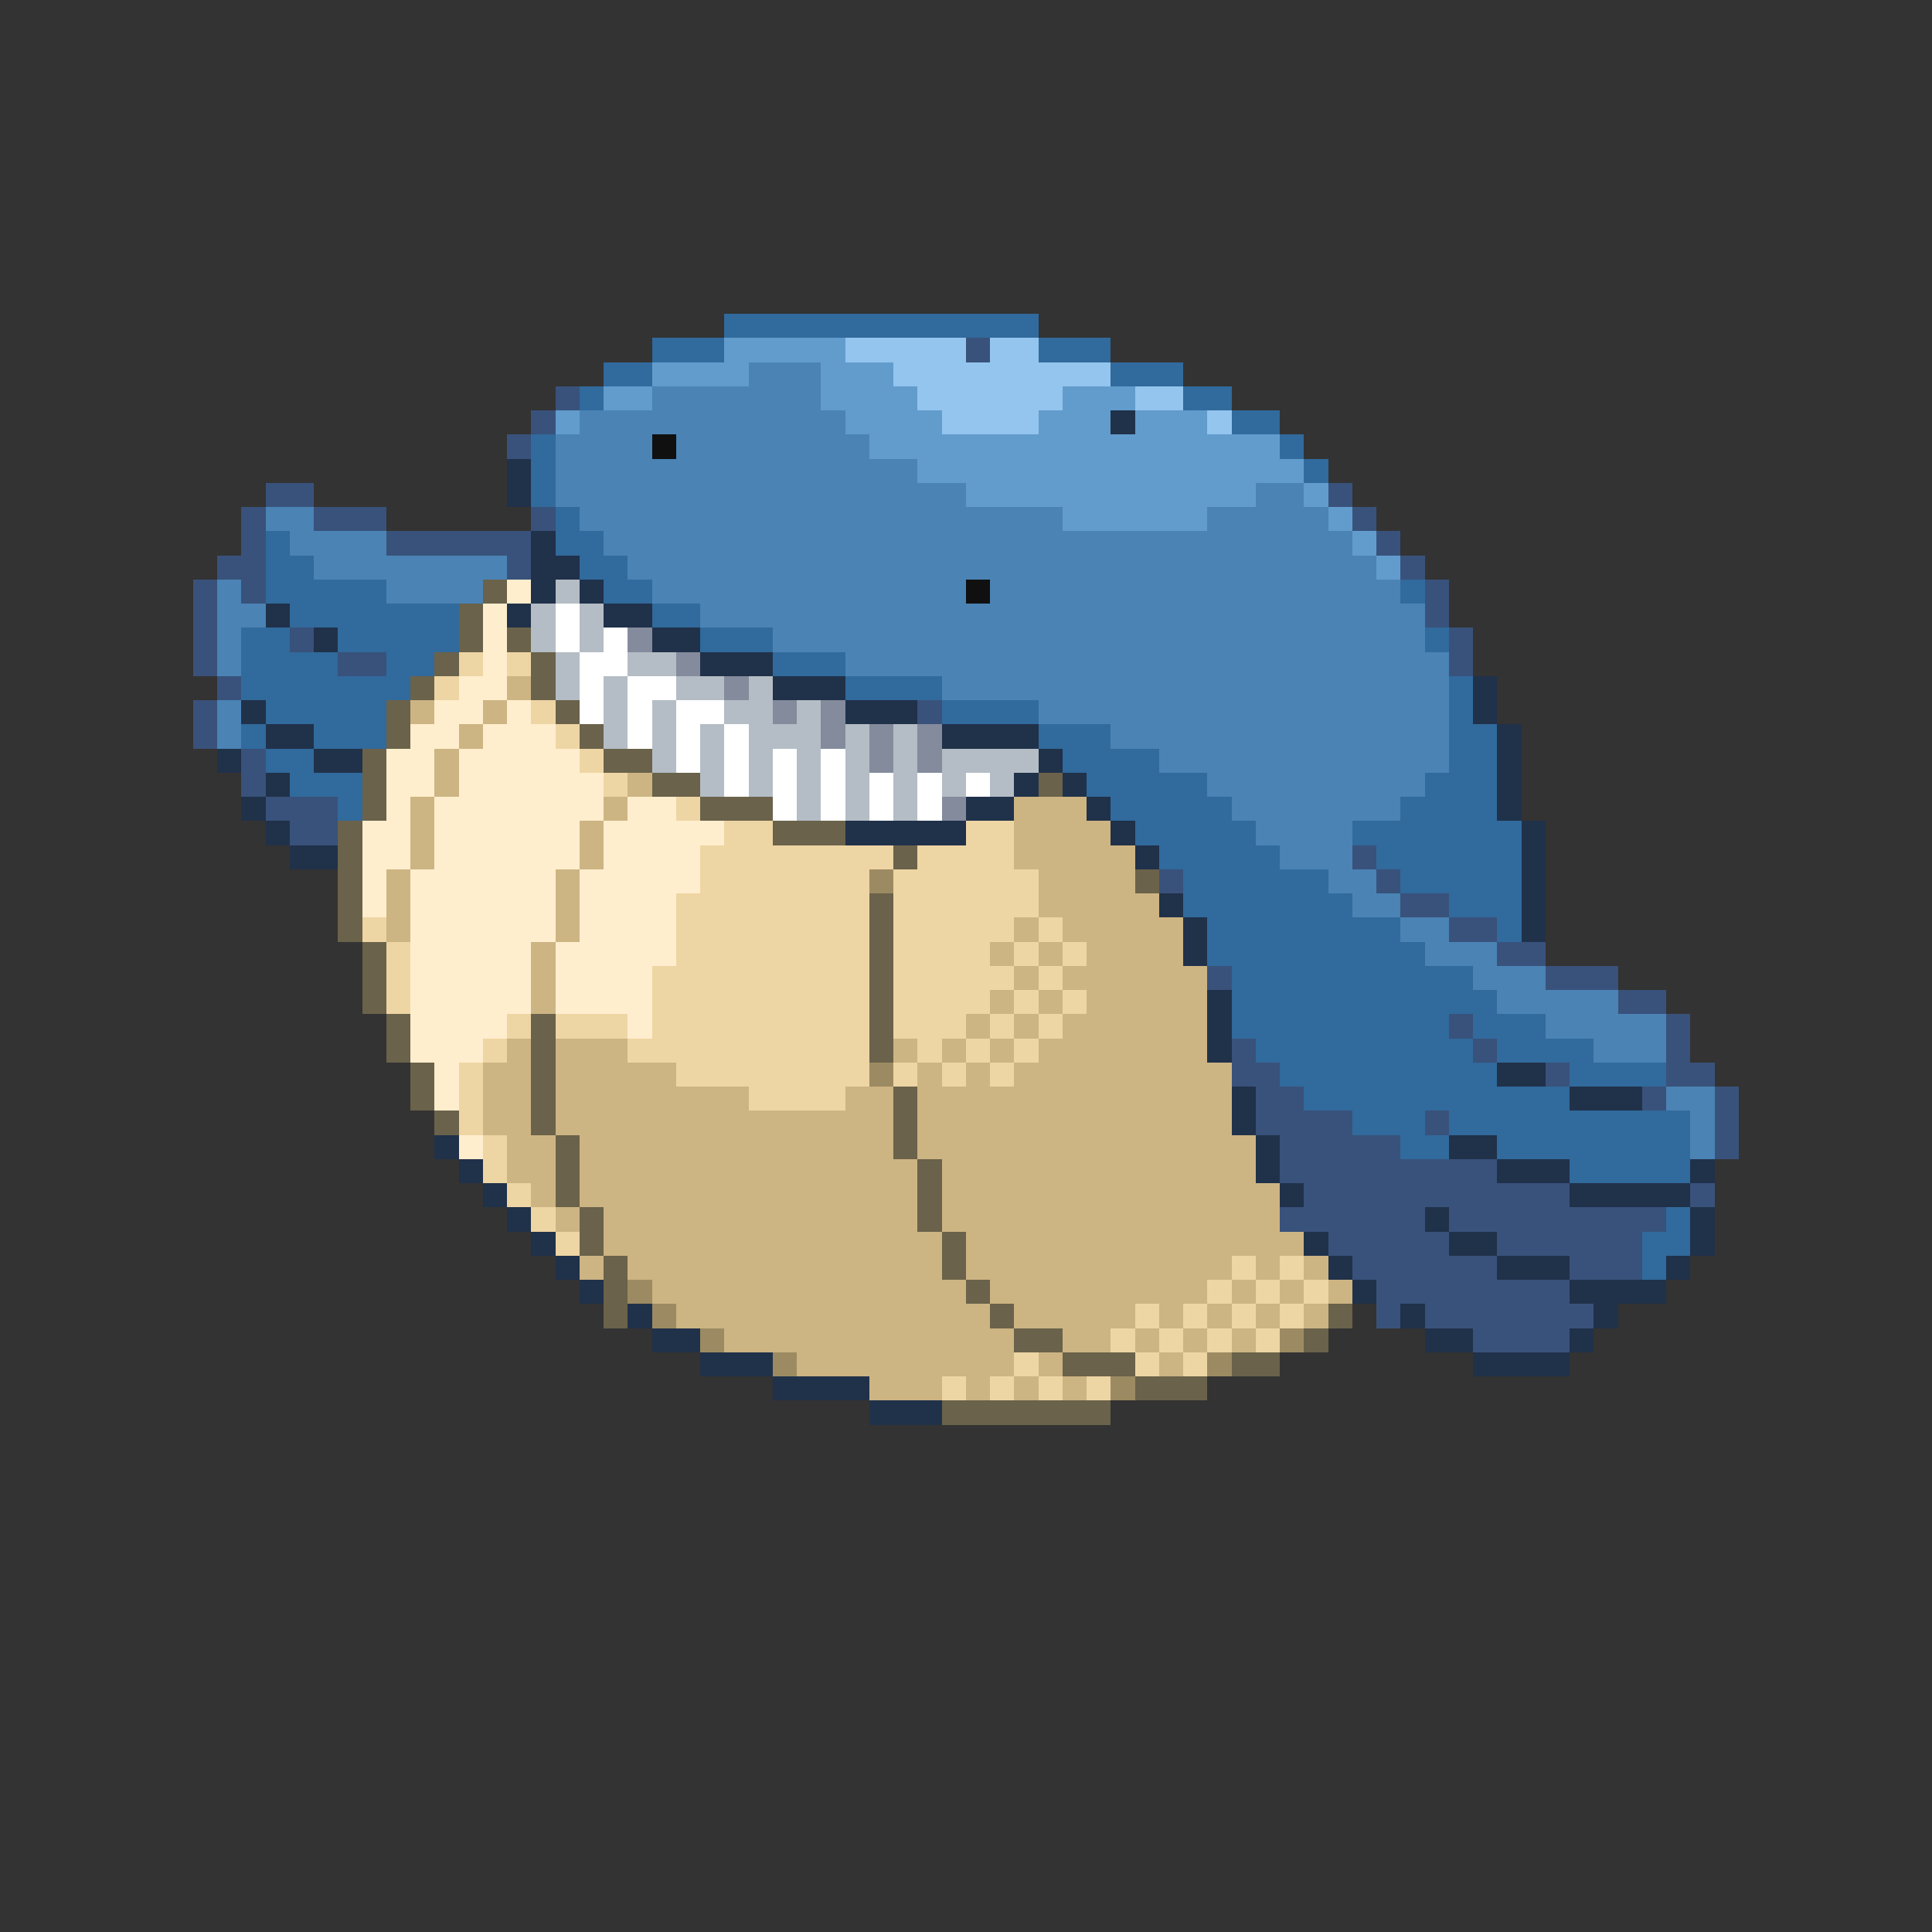<svg xmlns="http://www.w3.org/2000/svg" viewBox="0 -0.5 80 80" shape-rendering="crispEdges">
<rect x="0" y="-0.5" width="80" height="80" fill="#333333" stroke="none"/>
<path stroke="#316a9c" d="M30 13h13M27 14h3M43 14h3M25 15h2M46 15h3M24 16h1M49 16h2M51 17h2M22 18h1M53 18h1M22 19h1M54 19h1M22 20h1M23 21h1M11 22h1M23 22h2M11 23h2M24 23h2M11 24h5M25 24h2M58 24h1M12 25h7M27 25h2M10 26h2M14 26h5M29 26h3M59 26h1M10 27h4M16 27h2M32 27h3M10 28h7M35 28h4M60 28h1M11 29h5M39 29h4M60 29h1M10 30h1M13 30h3M43 30h3M60 30h2M11 31h2M44 31h4M60 31h2M12 32h3M45 32h5M59 32h3M14 33h1M46 33h5M58 33h4M47 34h5M56 34h7M48 35h5M57 35h6M49 36h6M58 36h5M49 37h7M60 37h3M50 38h8M62 38h1M50 39h9M51 40h10M51 41h11M51 42h9M61 42h3M52 43h9M62 43h4M53 44h9M65 44h4M54 45h11M56 46h3M60 46h10M58 47h2M62 47h8M65 48h5M69 50h1M68 51h2M68 52h1" />
<path stroke="#629ccd" d="M30 14h5M27 15h4M34 15h3M25 16h2M34 16h4M44 16h3M23 17h1M35 17h4M43 17h3M47 17h3M36 18h17M38 19h16M40 20h12M54 20h1M44 21h6M55 21h1M56 22h1M57 23h1" />
<path stroke="#94c5ee" d="M35 14h5M41 14h2M37 15h9M38 16h6M47 16h2M39 17h4M50 17h1" />
<path stroke="#39527b" d="M40 14h1M23 16h1M22 17h1M21 18h1M11 20h2M55 20h1M10 21h1M13 21h3M22 21h1M56 21h1M10 22h1M16 22h6M57 22h1M9 23h2M21 23h1M58 23h1M8 24h1M10 24h1M59 24h1M8 25h1M59 25h1M8 26h1M12 26h1M60 26h1M8 27h1M14 27h2M60 27h1M9 28h1M8 29h1M38 29h1M8 30h1M10 31h1M10 32h1M11 33h3M12 34h2M56 35h1M48 36h1M57 36h1M58 37h2M60 38h2M62 39h2M50 40h1M64 40h3M67 41h2M60 42h1M69 42h1M51 43h1M61 43h1M69 43h1M51 44h2M64 44h1M69 44h2M52 45h2M68 45h1M71 45h1M52 46h4M59 46h1M71 46h1M53 47h5M71 47h1M53 48h9M54 49h11M70 49h1M53 50h6M60 50h9M55 51h5M62 51h6M56 52h6M65 52h3M57 53h8M57 54h1M59 54h7M61 55h4" />
<path stroke="#4a83b4" d="M31 15h3M27 16h7M24 17h11M23 18h4M28 18h8M23 19h15M23 20h17M52 20h2M11 21h2M24 21h20M50 21h5M12 22h4M25 22h31M13 23h8M26 23h31M9 24h1M16 24h4M27 24h13M41 24h17M9 25h2M29 25h30M9 26h1M32 26h27M9 27h1M35 27h25M39 28h21M9 29h1M43 29h17M9 30h1M46 30h14M48 31h12M50 32h9M51 33h7M52 34h4M53 35h3M55 36h2M56 37h2M58 38h2M59 39h3M61 40h3M62 41h5M64 42h5M66 43h3M69 45h2M70 46h1M70 47h1" />
<path stroke="#20314a" d="M46 17h1M21 19h1M21 20h1M22 22h1M22 23h2M22 24h1M24 24h1M11 25h1M21 25h1M25 25h2M13 26h1M27 26h2M29 27h3M32 28h3M61 28h1M10 29h1M35 29h3M61 29h1M11 30h2M39 30h4M62 30h1M9 31h1M13 31h2M43 31h1M62 31h1M11 32h1M42 32h1M44 32h1M62 32h1M10 33h1M40 33h2M45 33h1M62 33h1M11 34h1M35 34h5M46 34h1M63 34h1M12 35h2M47 35h1M63 35h1M63 36h1M48 37h1M63 37h1M49 38h1M63 38h1M49 39h1M50 41h1M50 42h1M50 43h1M62 44h2M51 45h1M65 45h3M51 46h1M18 47h1M52 47h1M60 47h2M19 48h1M52 48h1M62 48h3M70 48h1M20 49h1M53 49h1M65 49h5M21 50h1M59 50h1M70 50h1M22 51h1M54 51h1M60 51h2M70 51h1M23 52h1M55 52h1M62 52h3M69 52h1M24 53h1M56 53h1M65 53h4M26 54h1M58 54h1M66 54h1M27 55h2M59 55h2M65 55h1M29 56h3M61 56h4M32 57h4M36 58h3" />
<path stroke="#101010" d="M27 18h1M40 24h1" />
<path stroke="#6a624a" d="M20 24h1M19 25h1M19 26h1M21 26h1M18 27h1M22 27h1M17 28h1M22 28h1M16 29h1M23 29h1M16 30h1M24 30h1M15 31h1M25 31h2M15 32h1M27 32h2M43 32h1M15 33h1M29 33h3M14 34h1M32 34h3M14 35h1M37 35h1M14 36h1M47 36h1M14 37h1M36 37h1M14 38h1M36 38h1M15 39h1M36 39h1M15 40h1M36 40h1M15 41h1M36 41h1M16 42h1M22 42h1M36 42h1M16 43h1M22 43h1M36 43h1M17 44h1M22 44h1M17 45h1M22 45h1M37 45h1M18 46h1M22 46h1M37 46h1M23 47h1M37 47h1M23 48h1M38 48h1M23 49h1M38 49h1M24 50h1M38 50h1M24 51h1M39 51h1M25 52h1M39 52h1M25 53h1M40 53h1M25 54h1M41 54h1M55 54h1M42 55h2M54 55h1M44 56h3M51 56h2M47 57h3M39 58h7" />
<path stroke="#ffeecd" d="M21 24h1M20 25h1M20 26h1M20 27h1M19 28h2M18 29h2M21 29h1M17 30h2M20 30h3M16 31h2M19 31h5M16 32h2M19 32h6M16 33h1M18 33h7M26 33h2M15 34h2M18 34h6M25 34h5M15 35h2M18 35h6M25 35h4M15 36h1M17 36h6M24 36h5M15 37h1M17 37h6M24 37h4M17 38h6M24 38h4M17 39h5M23 39h5M17 40h5M23 40h4M17 41h5M23 41h4M17 42h4M26 42h1M17 43h3M18 44h1M18 45h1M19 47h1" />
<path stroke="#b4bdc5" d="M23 24h1M22 25h1M24 25h1M22 26h1M24 26h1M23 27h1M26 27h2M23 28h1M25 28h1M28 28h2M31 28h1M25 29h1M27 29h1M30 29h2M33 29h1M25 30h1M27 30h1M29 30h1M31 30h3M35 30h1M37 30h1M27 31h1M29 31h1M31 31h1M33 31h1M35 31h1M37 31h1M39 31h4M29 32h1M31 32h1M33 32h1M35 32h1M37 32h1M39 32h1M41 32h1M33 33h1M35 33h1M37 33h1" />
<path stroke="#ffffff" d="M23 25h1M23 26h1M25 26h1M24 27h2M24 28h1M26 28h2M24 29h1M26 29h1M28 29h2M26 30h1M28 30h1M30 30h1M28 31h1M30 31h1M32 31h1M34 31h1M30 32h1M32 32h1M34 32h1M36 32h1M38 32h1M40 32h1M32 33h1M34 33h1M36 33h1M38 33h1" />
<path stroke="#838b9c" d="M26 26h1M28 27h1M30 28h1M32 29h1M34 29h1M34 30h1M36 30h1M38 30h1M36 31h1M38 31h1M39 33h1" />
<path stroke="#eed5a4" d="M19 27h1M21 27h1M18 28h1M22 29h1M23 30h1M24 31h1M25 32h1M28 33h1M30 34h2M40 34h2M29 35h8M38 35h4M29 36h7M37 36h6M28 37h8M37 37h6M15 38h1M28 38h8M37 38h5M43 38h1M16 39h1M28 39h8M37 39h4M42 39h1M44 39h1M16 40h1M27 40h9M37 40h5M43 40h1M16 41h1M27 41h9M37 41h4M42 41h1M44 41h1M21 42h1M23 42h3M27 42h9M37 42h3M41 42h1M43 42h1M20 43h1M26 43h10M38 43h1M40 43h1M42 43h1M19 44h1M28 44h8M37 44h1M39 44h1M41 44h1M19 45h1M31 45h4M19 46h1M20 47h1M20 48h1M21 49h1M22 50h1M23 51h1M51 52h1M53 52h1M50 53h1M52 53h1M54 53h1M47 54h1M49 54h1M51 54h1M53 54h1M46 55h1M48 55h1M50 55h1M52 55h1M42 56h1M47 56h1M49 56h1M39 57h1M41 57h1M43 57h1M45 57h1" />
<path stroke="#cdb483" d="M21 28h1M17 29h1M20 29h1M19 30h1M18 31h1M18 32h1M26 32h1M17 33h1M25 33h1M42 33h3M17 34h1M24 34h1M42 34h4M17 35h1M24 35h1M42 35h5M16 36h1M23 36h1M43 36h4M16 37h1M23 37h1M43 37h5M16 38h1M23 38h1M42 38h1M44 38h5M22 39h1M41 39h1M43 39h1M45 39h4M22 40h1M42 40h1M44 40h6M22 41h1M41 41h1M43 41h1M45 41h5M40 42h1M42 42h1M44 42h6M21 43h1M23 43h3M37 43h1M39 43h1M41 43h1M43 43h7M20 44h2M23 44h5M38 44h1M40 44h1M42 44h9M20 45h2M23 45h8M35 45h2M38 45h13M20 46h2M23 46h14M38 46h13M21 47h2M24 47h13M38 47h14M21 48h2M24 48h14M39 48h13M22 49h1M24 49h14M39 49h14M23 50h1M25 50h13M39 50h14M25 51h14M40 51h14M24 52h1M26 52h13M40 52h11M52 52h1M54 52h1M27 53h13M41 53h9M51 53h1M53 53h1M55 53h1M28 54h13M42 54h5M48 54h1M50 54h1M52 54h1M54 54h1M30 55h12M44 55h2M47 55h1M49 55h1M51 55h1M33 56h9M43 56h1M48 56h1M36 57h3M40 57h1M42 57h1M44 57h1" />
<path stroke="#9c8b62" d="M36 36h1M36 44h1M26 53h1M27 54h1M29 55h1M53 55h1M32 56h1M50 56h1M46 57h1" />
</svg>